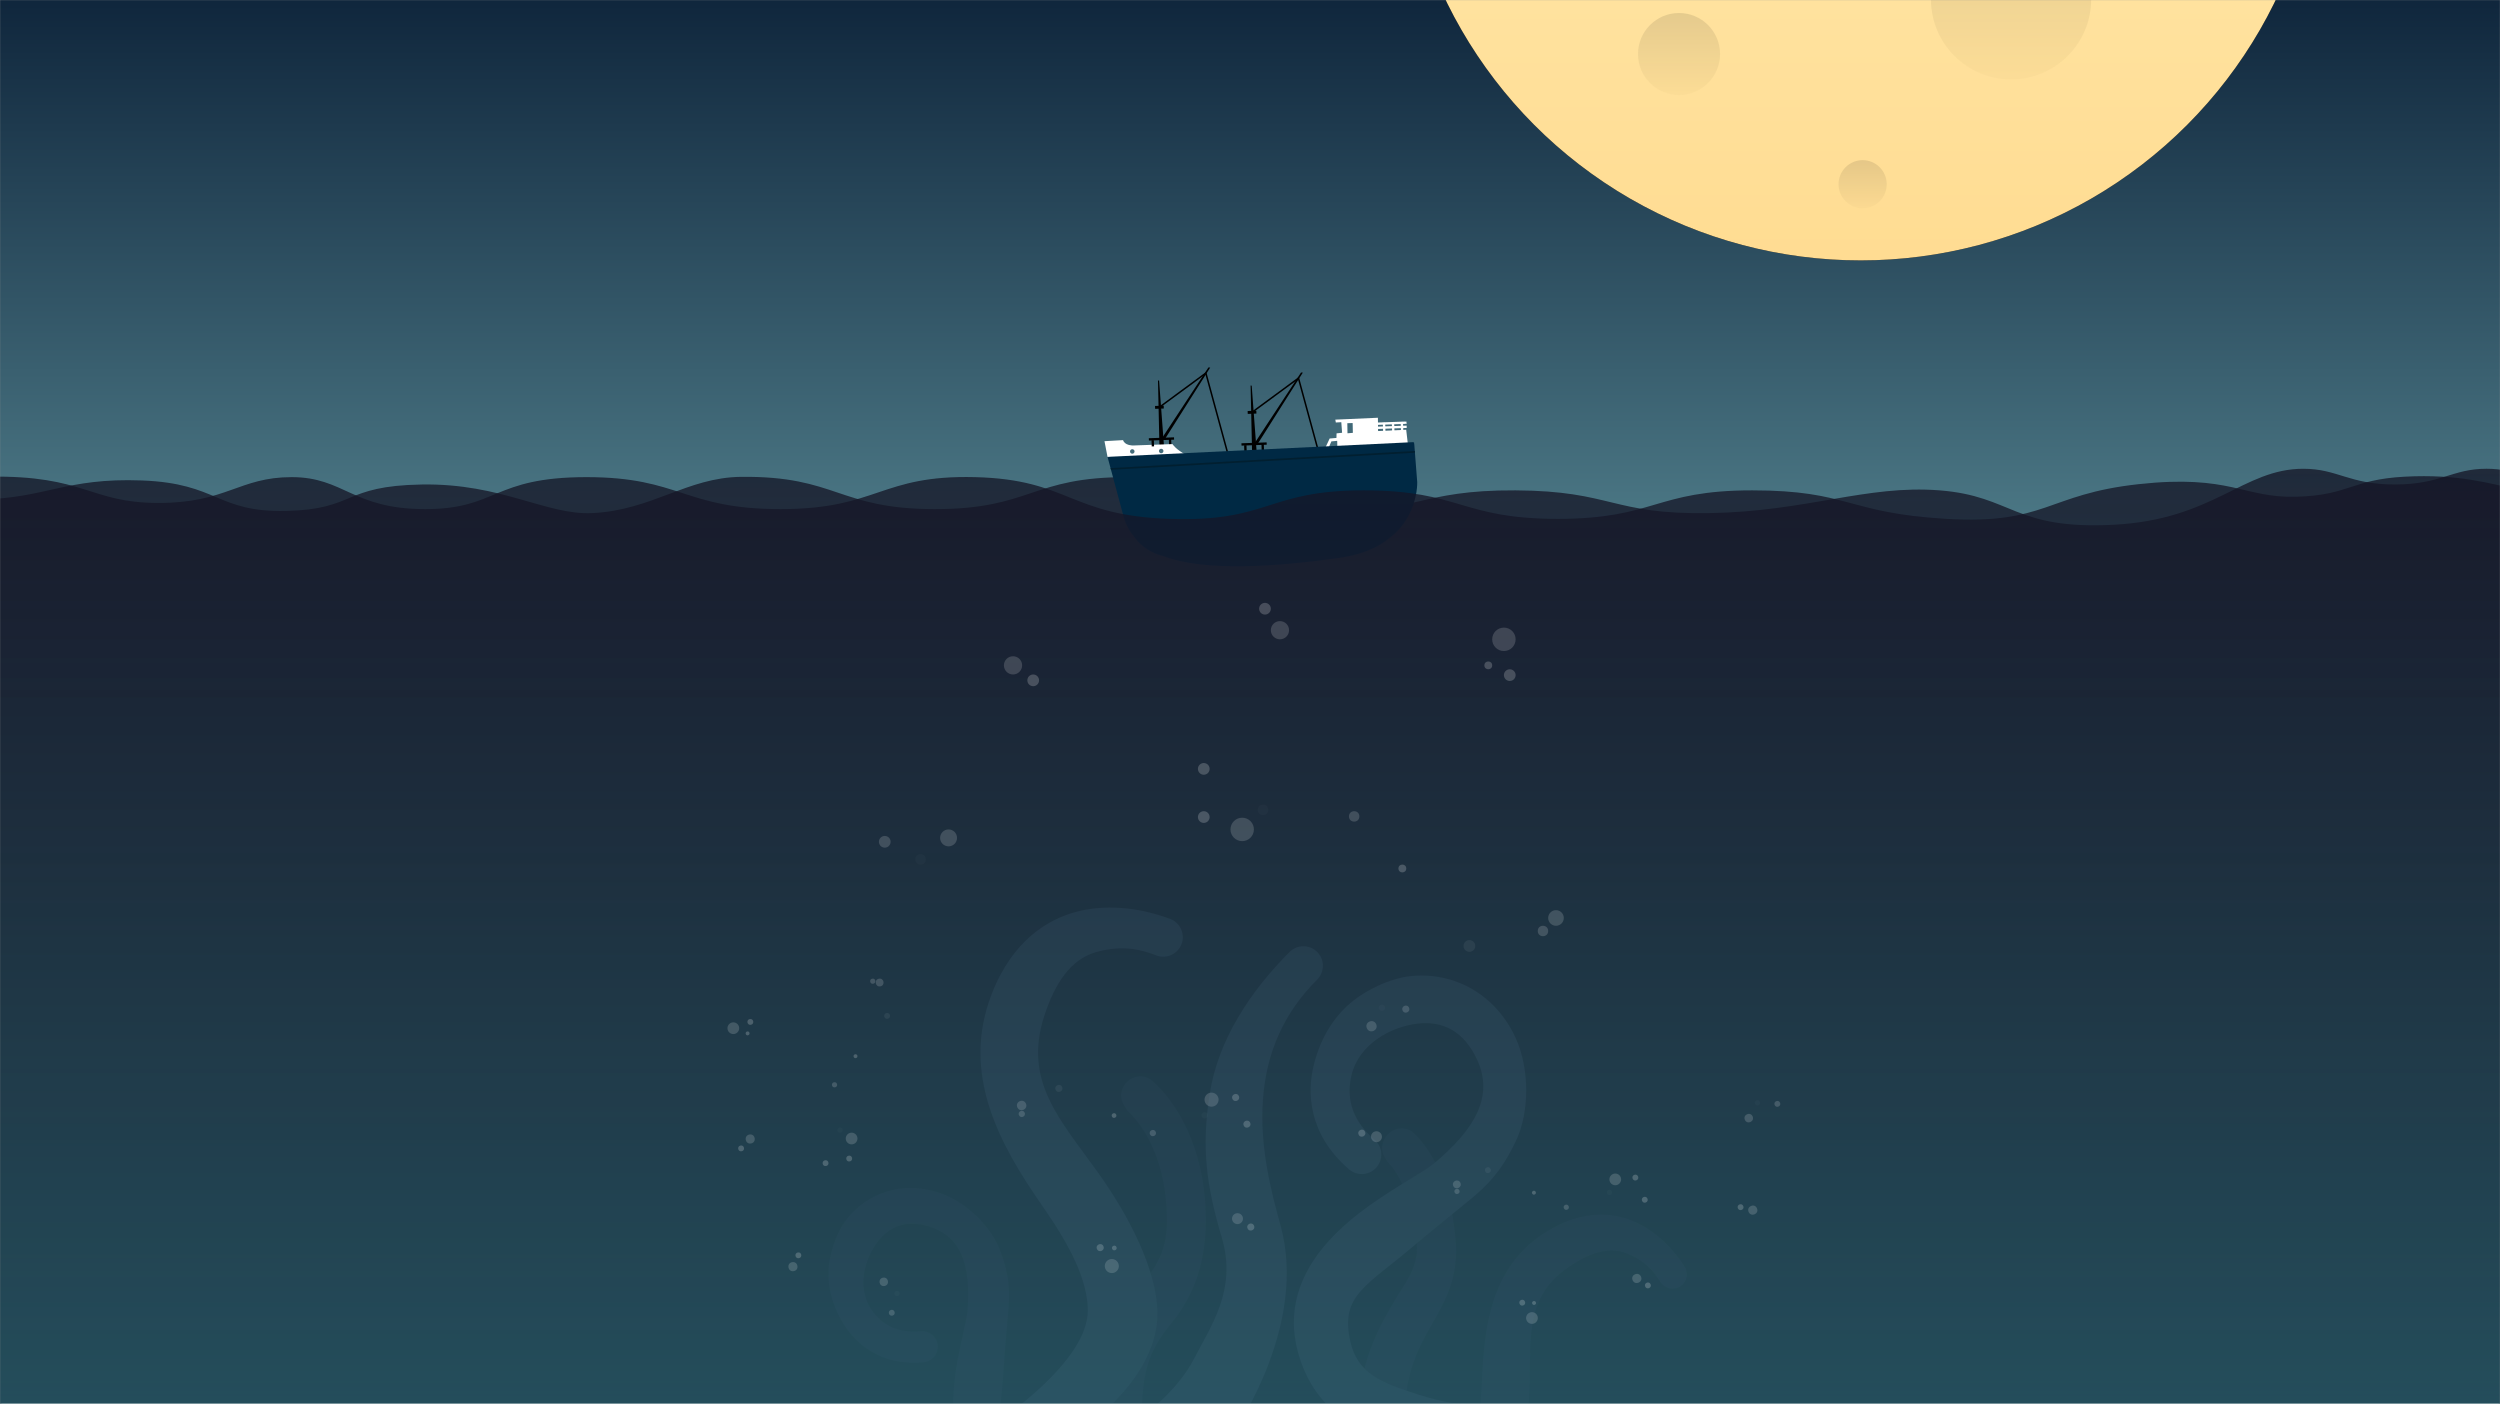 <?xml version="1.0" encoding="UTF-8"?>
<svg width="1920px" height="1078px" viewBox="0 0 1920 1078" version="1.1" xmlns="http://www.w3.org/2000/svg" xmlns:xlink="http://www.w3.org/1999/xlink">
    <!-- Generator: Sketch 49 (51002) - http://www.bohemiancoding.com/sketch -->
    <title>Img-Error</title>
    <desc>Created with Sketch.</desc>
    <defs>
        <rect id="path-1" x="0" y="0" width="1920" height="1080"></rect>
        <linearGradient x1="50%" y1="0%" x2="50%" y2="100%" id="linearGradient-3">
            <stop stop-color="#10273D" offset="0%"></stop>
            <stop stop-color="#AFFFFE" offset="100%"></stop>
        </linearGradient>
        <linearGradient x1="50%" y1="0%" x2="50%" y2="100%" id="linearGradient-4">
            <stop stop-color="#141425" stop-opacity="0.847" offset="0%"></stop>
            <stop stop-color="#234C5A" offset="100%"></stop>
        </linearGradient>
        <polygon id="path-5" points="0.63 0.417 15.86 0.417 15.86 20.459 0.63 20.459"></polygon>
        <polygon id="path-7" points="0.371 0.648 182.929 0.648 182.929 215 0.371 215"></polygon>
        <path d="M78.865,357.113 C39.623,348.947 13.688,325.601 3.858,289.599 C-4.458,259.136 3.575,230.246 27.736,203.73 C46.589,183.041 71.62,167.749 89.895,156.584 C97.74,151.791 104.516,147.652 107.945,144.803 C141.212,117.178 153.868,92.051 141.541,65.123 C131.399,42.968 115.242,34.854 95.528,37.158 C75.813,39.462 50.467,52.464 44.822,77.331 C40.583,96.01 46.575,112.493 62.633,126.324 C68.91,131.73 69.617,141.201 64.21,147.478 C58.804,153.755 49.334,154.462 43.056,149.054 C10.104,120.675 11.688,87.775 15.566,70.69 C19.892,51.637 28.916,35.307 41.666,23.47 C53.831,12.176 74.1,2.331 90.276,0.658 C123.758,-2.809 155.599,14.451 171.028,48.158 C181.793,71.675 181.905,105.249 171.028,127.658 C163.54,143.085 156.114,155.648 137.528,171.084 C132.427,175.32 103.267,198.874 95.079,205.892 C56.578,238.892 36.028,245.351 44.028,281.158 C49.648,306.318 68.779,313.149 95.028,321.658 C116.906,328.75 127.683,329.048 127.892,329.013 C136.044,327.654 143.785,333.158 145.16,341.313 C146.535,349.47 141.066,357.196 132.915,358.59 C132.292,358.696 123.255,360.199 110.186,360.199 C101.183,360.199 90.267,359.486 78.865,357.113 Z" id="path-9"></path>
        <linearGradient x1="50%" y1="0%" x2="50%" y2="100%" id="linearGradient-11">
            <stop stop-color="#FFF1BD" offset="0%"></stop>
            <stop stop-color="#FFDC92" offset="100%"></stop>
        </linearGradient>
        <circle id="path-12" cx="1666" cy="377" r="354"></circle>
        <filter x="-8.7%" y="-8.7%" width="117.4%" height="117.4%" filterUnits="objectBoundingBox" id="filter-13">
            <feOffset dx="0" dy="0" in="SourceAlpha" result="shadowOffsetOuter1"></feOffset>
            <feGaussianBlur stdDeviation="20.5" in="shadowOffsetOuter1" result="shadowBlurOuter1"></feGaussianBlur>
            <feColorMatrix values="0 0 0 0 1   0 0 0 0 0.982   0 0 0 0 0.354  0 0 0 0.258 0" type="matrix" in="shadowBlurOuter1"></feColorMatrix>
        </filter>
        <linearGradient x1="50%" y1="0%" x2="50%" y2="100%" id="linearGradient-14">
            <stop stop-color="#000000" offset="0%"></stop>
            <stop stop-color="#E2C378" offset="100%"></stop>
        </linearGradient>
    </defs>
    <g id="主页&amp;公共" stroke="none" stroke-width="1" fill="none" fill-rule="evenodd">
        <g id="Error-Other">
            <g id="Img-Error">
                <mask id="mask-2" fill="white">
                    <use xlink:href="#path-1"></use>
                </mask>
                <g id="Mask">
                    <use fill="#D8D8D8" fill-rule="evenodd" xlink:href="#path-1"></use>
                    <rect stroke="#979797" stroke-width="1" x="0.5" y="0.5" width="1919" height="1079"></rect>
                </g>
                <g id="Img" mask="url(#mask-2)">
                    <g transform="translate(-237, -531)">
                        <rect id="天" fill="url(#linearGradient-3)" fill-rule="evenodd" x="237" y="531" width="1920" height="1078"></rect>
                        <g id="海" stroke-width="1" fill="none" fill-rule="evenodd" transform="translate(0, 741)">
                            <path d="M0,882.988 L0,168.816 C20.287,176.218 38.97,184.116 79.036,184.055 C153.264,183.942 147.127,174.262 221.859,173.471 C271.583,172.944 287.117,156.757 345.988,158.992 C404.859,161.227 403.186,183.544 456.793,182.391 C510.4,181.237 499.568,163.085 561.016,162.095 C622.463,161.106 656.531,185.739 691.875,184.055 C737.755,181.868 764.608,156.644 806.191,156.215 C879.806,155.456 880.581,180.944 954.87,181 C1029.159,181.056 1028.89,156.088 1103.549,156.438 C1178.208,156.787 1179.906,179.92 1252.229,182.391 C1324.551,184.861 1326.29,166.173 1400.908,166.594 C1475.526,167.014 1474.345,185.258 1549.587,184.066 C1624.829,182.874 1670.238,162.188 1726.574,166.594 C1782.91,171 1783.49,197.013 1860.383,193.02 C1937.275,189.026 1959.617,150.012 2005.949,150.012 C2032.317,150.012 2041.087,162.098 2076.259,162.095 C2111.43,162.092 2120.217,150 2146.598,150 C2192.289,150 2214.648,187.941 2289,192.822 L2289,882.988 L2081,882.988 L368,883 L0,882.988 Z" id="Combined-Shape" fill="url(#linearGradient-4)" opacity="0.9"></path>
                            <g id="Page-1" transform="translate(1206.758, 150.073) rotate(52) translate(-1206.758, -150.073) translate(1103.758, 39.573)">
                                <polygon id="Fill-1" fill="#000000" points="77.469 111.281 88.84 95.605 90.302 96.667 78.933 112.343"></polygon>
                                <polygon id="Fill-2" fill="#000000" points="91.193 102.294 87.413 99.552 88.475 98.09 92.255 100.831"></polygon>
                                <polygon id="Fill-3" fill="#000000" points="83.815 113.407 79.927 110.588 80.988 109.123 84.876 111.944"></polygon>
                                <polygon id="Fill-4" fill="#000000" points="86.959 108.372 46.851 78.432 47.453 77.83 88.879 105.473"></polygon>
                                <polygon id="Fill-5" fill="#000000" points="62.818 41.751 83.886 103.974 85.716 102.294 63.722 40.695"></polygon>
                                <polygon id="Fill-6" fill="#000000" points="60.882 92.275 64.798 86.879 66.589 88.178 65.103 90.227 62.674 93.576"></polygon>
                                <polygon id="Fill-7" fill="#000000" points="64.326 89.522 63.145 89.488 64.438 45.09 123.608 69.904 123.152 70.993 65.569 46.846"></polygon>
                                <polygon id="Fill-8" fill="#000000" points="30.618 164.945 41.989 149.268 43.451 150.33 32.081 166.006"></polygon>
                                <polygon id="Fill-9" fill="#000000" points="44.343 155.957 40.564 153.215 41.626 151.753 45.405 154.492"></polygon>
                                <polygon id="Fill-10" fill="#000000" points="0 132.095 40.109 162.035 42.03 159.136 0.602 131.491"></polygon>
                                <polygon id="Fill-11" fill="#000000" points="15.969 95.412 37.036 157.638 38.866 155.957 16.873 94.356"></polygon>
                                <polygon id="Fill-12" fill="#000000" points="14.031 145.939 17.947 140.54 19.738 141.84 18.252 143.888 15.823 147.238"></polygon>
                                <polygon id="Fill-13" fill="#000000" points="17.476 143.185 16.295 143.149 17.587 98.753 76.755 123.567 76.299 124.656 18.718 100.507"></polygon>
                                <g id="Group-36" transform="translate(11, 0.583)">
                                    <path d="M33.214,164.654 C32.258,164.654 31.482,163.879 31.482,162.922 C31.482,161.964 32.258,161.189 33.214,161.189 C34.17,161.189 34.946,161.964 34.946,162.922 C34.946,163.879 34.17,164.654 33.214,164.654 M19.807,182.353 C18.85,182.353 18.075,181.577 18.075,180.621 C18.075,179.665 18.85,178.888 19.807,178.888 C20.763,178.888 21.539,179.665 21.539,180.621 C21.539,181.577 20.763,182.353 19.807,182.353 M47.751,149.512 C39.014,153.429 34.344,152.827 34.344,152.827 L17.622,175.875 C12.952,182.956 8.585,180.849 8.585,180.849 L0.449,192.599 L11.371,198.172 L37.96,173.841 C37.96,173.841 56.488,145.595 47.751,149.512" id="Fill-14" fill="#FFFFFF"></path>
                                    <path d="M104.394,37.133 L106.803,33.819 L112.831,38.338 L110.57,41.803 L104.394,37.133 Z M114.938,55.059 L145.82,10.47 L136.179,4.593 L123.676,22.219 L115.541,16.042 L96.561,42.706 L98.519,43.761 L100.929,40.297 L107.707,44.817 L105.449,48.431 L108.159,50.691 L105.297,55.059 L109.366,63.044 L110.72,60.634 L107.859,55.361 L110.269,51.594 L114.938,55.059 Z" id="Fill-16" fill="#FFFFFF"></path>
                                    <g id="Group-20" transform="translate(117, 0)">
                                        <mask id="mask-6" fill="white">
                                            <use xlink:href="#path-5"></use>
                                        </mask>
                                        <g id="Clip-19"></g>
                                        <polygon id="Fill-18" fill="#FFFFFF" mask="url(#mask-6)" points="15.86 1.48 2.092 20.459 0.63 19.396 14.397 0.417"></polygon>
                                    </g>
                                    <polygon id="Fill-21" fill="#FFFFFF" points="135.343 3.42 121.575 22.399 120.113 21.338 133.88 2.358"></polygon>
                                    <polygon id="Fill-23" fill="#FFFFFF" points="135.734 9.261 128.876 4.285 129.939 2.823 136.796 7.796"></polygon>
                                    <polygon id="Fill-25" fill="#FFFFFF" points="131.775 14.794 124.918 9.818 125.978 8.356 132.837 13.331"></polygon>
                                    <polygon id="Fill-27" fill="#FFFFFF" points="127.817 20.458 120.959 15.482 122.018 14.021 128.876 18.996"></polygon>
                                    <g id="Group-31" transform="translate(11, 5)">
                                        <mask id="mask-8" fill="white">
                                            <use xlink:href="#path-7"></use>
                                        </mask>
                                        <g id="Clip-30"></g>
                                        <path d="M162.088,17.673 L136.403,0.648 L0.371,193.171 L44.887,212.002 C44.887,212.002 67.262,221.526 86.309,206.625 L86.311,206.625 C116.533,188.507 147.398,141.512 170.824,101.129 C202.459,46.594 162.088,17.673 162.088,17.673" id="Fill-29" fill="#002944" mask="url(#mask-8)"></path>
                                    </g>
                                    <polygon id="Fill-32" fill="#000000" points="25.964 166.486 22.076 163.667 23.137 162.204 27.026 165.024"></polygon>
                                    <polygon id="Fill-34" fill="#011F30" points="20.874 202.191 154.209 10.161 153.078 9.411 19.598 201.653"></polygon>
                                </g>
                            </g>
                            <path d="M132,872.653 L132,175.244 C161.624,168.259 177.864,156.893 228.586,156.09 C302.175,154.926 305.99,176.199 358.482,176.277 C410.975,176.356 420.573,156.438 460.992,156.438 C501.411,156.438 507.681,181 563.49,181 C619.3,181 614.98,156.438 687.414,156.438 C759.847,156.438 762.011,181 836.609,181 C911.206,181 913.09,154.616 985.804,156.438 C1058.517,158.259 1057.925,185.853 1134.998,188.477 C1212.072,191.1 1209.596,166.594 1284.193,166.594 C1358.791,166.594 1358.791,188.477 1433.388,188.477 C1507.986,188.477 1507.986,166.594 1582.583,166.594 C1657.181,166.594 1654.816,183.97 1731.778,188.477 C1808.741,192.983 1808.613,169.603 1879.352,161.848 C1950.09,154.092 1960.143,172.642 2000.713,171.5 C2041.282,170.358 2042.658,158.295 2083.826,156.09 C2124.994,153.885 2148.812,161.226 2173.082,166.594 L2171,873 L458,873 L132,872.653 Z" id="Combined-Shape" fill="url(#linearGradient-4)" opacity="0.9"></path>
                        </g>
                        <g id="气泡" opacity="0.2" stroke-width="1" fill="none" fill-rule="evenodd" transform="translate(912, 994)">
                            <circle id="Oval-2" fill="#FFFFFF" opacity="0.8" cx="308" cy="21" r="7"></circle>
                            <circle id="Oval-2-Copy-2" fill="#FFFFFF" opacity="0.8" cx="103" cy="48" r="7"></circle>
                            <circle id="Oval-2-Copy-5" fill="#FFFFFF" opacity="0.8" cx="279" cy="174" r="9"></circle>
                            <circle id="Oval-2-Copy-29" fill="#FFFFFF" opacity="0.8" cx="480" cy="28" r="9"></circle>
                            <circle id="Oval-2-Copy-26" fill="#FFFFFF" opacity="0.8" cx="53.5" cy="180.5" r="6.5"></circle>
                            <circle id="Oval-2-Copy-27" fill="#FFFFFF" opacity="0.8" cx="4.5" cy="183.5" r="4.5"></circle>
                            <circle id="Oval-2-Copy-32" fill="#FFFFFF" opacity="0.3" cx="453.5" cy="263.5" r="4.5"></circle>
                            <circle id="Oval-2-Copy-9" fill="#FFFFFF" opacity="0.1" cx="295" cy="159" r="4"></circle>
                            <circle id="Oval-2-Copy-33" fill="#FFFFFF" opacity="0.1" cx="32" cy="197" r="4"></circle>
                            <circle id="Oval-2-Copy-10" fill="#FFFFFF" cx="402" cy="204" r="3"></circle>
                            <circle id="Oval-2-Copy-30" fill="#FFFFFF" cx="468" cy="48" r="3"></circle>
                            <circle id="Oval-2-Copy-6" fill="#FFFFFF" opacity="0.8" cx="365" cy="164" r="4"></circle>
                            <circle id="Oval-2-Copy-7" fill="#FFFFFF" opacity="0.8" cx="520" cy="242" r="6"></circle>
                            <circle id="Oval-2-Copy-8" fill="#FFFFFF" opacity="0.8" cx="510" cy="252" r="4"></circle>
                            <circle id="Oval-2-Copy" fill="#FFFFFF" cx="296.5" cy="4.5" r="4.5"></circle>
                            <circle id="Oval-2-Copy-28" fill="#FFFFFF" cx="118.5" cy="59.5" r="4.5"></circle>
                            <circle id="Oval-2-Copy-3" fill="#FFFFFF" cx="249.5" cy="127.5" r="4.5"></circle>
                            <circle id="Oval-2-Copy-4" fill="#FFFFFF" cx="249.5" cy="164.5" r="4.5"></circle>
                            <circle id="Oval-2-Copy-31" fill="#FFFFFF" cx="484.5" cy="55.5" r="4.5"></circle>
                        </g>
                        <g id="气泡-copy" opacity="0.2" stroke-width="1" fill="none" fill-rule="evenodd" transform="translate(873.5, 1420) rotate(-101) translate(-873.5, -1420) translate(745, 1353)">
                            <circle id="Oval-2" fill="#FFFFFF" opacity="0.8" cx="154" cy="10.5" r="3.5"></circle>
                            <circle id="Oval-2-Copy-2" fill="#FFFFFF" opacity="0.8" cx="51.5" cy="24" r="3.5"></circle>
                            <circle id="Oval-2-Copy-5" fill="#FFFFFF" opacity="0.8" cx="139.5" cy="87" r="4.5"></circle>
                            <circle id="Oval-2-Copy-29" fill="#FFFFFF" opacity="0.8" cx="240" cy="14" r="4.5"></circle>
                            <circle id="Oval-2-Copy-26" fill="#FFFFFF" opacity="0.8" cx="26.75" cy="90.25" r="3.25"></circle>
                            <circle id="Oval-2-Copy-27" fill="#FFFFFF" opacity="0.8" cx="2.25" cy="91.75" r="2.25"></circle>
                            <circle id="Oval-2-Copy-32" fill="#FFFFFF" opacity="0.3" cx="226.75" cy="131.75" r="2.25"></circle>
                            <circle id="Oval-2-Copy-9" fill="#FFFFFF" opacity="0.1" cx="147.5" cy="79.5" r="2"></circle>
                            <circle id="Oval-2-Copy-33" fill="#FFFFFF" opacity="0.1" cx="16" cy="98.5" r="2"></circle>
                            <circle id="Oval-2-Copy-10" fill="#FFFFFF" cx="201" cy="102" r="1.5"></circle>
                            <circle id="Oval-2-Copy-30" fill="#FFFFFF" cx="234" cy="24" r="1.5"></circle>
                            <circle id="Oval-2-Copy-6" fill="#FFFFFF" opacity="0.8" cx="182.5" cy="82" r="2"></circle>
                            <circle id="Oval-2-Copy-7" fill="#FFFFFF" opacity="0.8" cx="253" cy="131" r="3"></circle>
                            <circle id="Oval-2-Copy-8" fill="#FFFFFF" opacity="0.8" cx="255" cy="126" r="2"></circle>
                            <circle id="Oval-2-Copy" fill="#FFFFFF" cx="148.25" cy="2.25" r="2.25"></circle>
                            <circle id="Oval-2-Copy-28" fill="#FFFFFF" cx="59.25" cy="29.75" r="2.25"></circle>
                            <circle id="Oval-2-Copy-3" fill="#FFFFFF" cx="124.75" cy="63.75" r="2.25"></circle>
                            <circle id="Oval-2-Copy-4" fill="#FFFFFF" cx="124.75" cy="82.25" r="2.25"></circle>
                            <circle id="Oval-2-Copy-31" fill="#FFFFFF" cx="242.25" cy="27.75" r="2.25"></circle>
                        </g>
                        <g id="气泡-copy-2" opacity="0.2" stroke-width="1" fill="none" fill-rule="evenodd" transform="translate(1495.464, 1450.883) rotate(157) translate(-1495.464, -1450.883) translate(1366.964, 1383.883)">
                            <circle id="Oval-2" fill="#FFFFFF" opacity="0.8" cx="154" cy="10.5" r="3.5"></circle>
                            <circle id="Oval-2-Copy-2" fill="#FFFFFF" opacity="0.8" cx="51.5" cy="24" r="3.5"></circle>
                            <circle id="Oval-2-Copy-5" fill="#FFFFFF" opacity="0.8" cx="139.5" cy="87" r="4.5"></circle>
                            <circle id="Oval-2-Copy-29" fill="#FFFFFF" opacity="0.8" cx="240" cy="14" r="4.5"></circle>
                            <circle id="Oval-2-Copy-26" fill="#FFFFFF" opacity="0.8" cx="26.75" cy="90.25" r="3.25"></circle>
                            <circle id="Oval-2-Copy-27" fill="#FFFFFF" opacity="0.8" cx="2.25" cy="91.75" r="2.25"></circle>
                            <circle id="Oval-2-Copy-32" fill="#FFFFFF" opacity="0.3" cx="226.75" cy="131.75" r="2.25"></circle>
                            <circle id="Oval-2-Copy-9" fill="#FFFFFF" opacity="0.1" cx="147.5" cy="79.5" r="2"></circle>
                            <circle id="Oval-2-Copy-33" fill="#FFFFFF" opacity="0.1" cx="16" cy="98.5" r="2"></circle>
                            <circle id="Oval-2-Copy-10" fill="#FFFFFF" cx="201" cy="102" r="1.5"></circle>
                            <circle id="Oval-2-Copy-30" fill="#FFFFFF" cx="234" cy="24" r="1.5"></circle>
                            <circle id="Oval-2-Copy-6" fill="#FFFFFF" opacity="0.8" cx="182.5" cy="82" r="2"></circle>
                            <circle id="Oval-2-Copy-7" fill="#FFFFFF" opacity="0.8" cx="253" cy="131" r="3"></circle>
                            <circle id="Oval-2-Copy-8" fill="#FFFFFF" opacity="0.8" cx="255" cy="126" r="2"></circle>
                            <circle id="Oval-2-Copy" fill="#FFFFFF" cx="148.25" cy="2.25" r="2.25"></circle>
                            <circle id="Oval-2-Copy-28" fill="#FFFFFF" cx="59.25" cy="29.75" r="2.25"></circle>
                            <circle id="Oval-2-Copy-3" fill="#FFFFFF" cx="124.75" cy="63.75" r="2.25"></circle>
                            <circle id="Oval-2-Copy-4" fill="#FFFFFF" cx="124.75" cy="82.25" r="2.25"></circle>
                            <circle id="Oval-2-Copy-31" fill="#FFFFFF" cx="242.25" cy="27.75" r="2.25"></circle>
                        </g>
                        <g id="气泡-copy-3" opacity="0.2" stroke-width="1" fill="none" fill-rule="evenodd" transform="translate(1189, 1392.5) rotate(157) translate(-1189, -1392.5) translate(1035, 1312)">
                            <ellipse id="Oval-2" fill="#FFFFFF" opacity="0.8" cx="184.56" cy="12.616" rx="4.195" ry="4.205"></ellipse>
                            <ellipse id="Oval-2-Copy-2" fill="#FFFFFF" opacity="0.8" cx="61.72" cy="28.836" rx="4.195" ry="4.205"></ellipse>
                            <ellipse id="Oval-2-Copy-5" fill="#FFFFFF" opacity="0.8" cx="167.183" cy="104.53" rx="5.393" ry="5.407"></ellipse>
                            <ellipse id="Oval-2-Copy-29" fill="#FFFFFF" opacity="0.8" cx="287.626" cy="16.821" rx="5.393" ry="5.407"></ellipse>
                            <ellipse id="Oval-2-Copy-26" fill="#FFFFFF" opacity="0.8" cx="32.058" cy="108.435" rx="3.895" ry="3.905"></ellipse>
                            <ellipse id="Oval-2-Copy-27" fill="#FFFFFF" opacity="0.8" cx="2.696" cy="110.237" rx="2.696" ry="2.703"></ellipse>
                            <ellipse id="Oval-2-Copy-32" fill="#FFFFFF" opacity="0.3" cx="271.747" cy="158.297" rx="2.696" ry="2.703"></ellipse>
                            <ellipse id="Oval-2-Copy-9" fill="#FFFFFF" opacity="0.1" cx="176.77" cy="95.519" rx="2.397" ry="2.403"></ellipse>
                            <ellipse id="Oval-2-Copy-33" fill="#FFFFFF" opacity="0.1" cx="19.175" cy="118.347" rx="2.397" ry="2.403"></ellipse>
                            <ellipse id="Oval-2-Copy-10" fill="#FFFFFF" cx="240.887" cy="122.552" rx="1.798" ry="1.802"></ellipse>
                            <ellipse id="Oval-2-Copy-30" fill="#FFFFFF" cx="280.436" cy="28.836" rx="1.798" ry="1.802"></ellipse>
                            <ellipse id="Oval-2-Copy-6" fill="#FFFFFF" opacity="0.8" cx="218.716" cy="98.522" rx="2.397" ry="2.403"></ellipse>
                            <ellipse id="Oval-2-Copy-7" fill="#FFFFFF" opacity="0.8" cx="303.206" cy="157.396" rx="3.595" ry="3.604"></ellipse>
                            <ellipse id="Oval-2-Copy-8" fill="#FFFFFF" opacity="0.8" cx="305.603" cy="151.388" rx="2.397" ry="2.403"></ellipse>
                            <ellipse id="Oval-2-Copy" fill="#FFFFFF" cx="177.669" cy="2.703" rx="2.696" ry="2.703"></ellipse>
                            <ellipse id="Oval-2-Copy-28" fill="#FFFFFF" cx="71.008" cy="35.744" rx="2.696" ry="2.703"></ellipse>
                            <ellipse id="Oval-2-Copy-3" fill="#FFFFFF" cx="149.506" cy="76.595" rx="2.696" ry="2.703"></ellipse>
                            <ellipse id="Oval-2-Copy-4" fill="#FFFFFF" cx="149.506" cy="98.823" rx="2.696" ry="2.703"></ellipse>
                            <ellipse id="Oval-2-Copy-31" fill="#FFFFFF" cx="290.323" cy="33.341" rx="2.696" ry="2.703"></ellipse>
                        </g>
                        <g id="触手" opacity="0.1" stroke-width="1" fill="none" fill-rule="evenodd" transform="translate(837, 1228)">
                            <path d="M144.542,481.332 C113.103,474.789 92.323,456.085 84.448,427.241 C77.785,402.834 84.222,379.688 103.579,358.443 C118.683,341.868 138.738,329.616 153.38,320.671 C159.665,316.831 165.093,313.514 167.841,311.232 C194.494,289.099 204.634,268.968 194.758,247.393 C186.632,229.643 173.687,223.142 157.892,224.988 C142.097,226.834 121.79,237.251 117.268,257.174 C113.871,272.14 118.673,285.346 131.538,296.427 C136.567,300.758 137.133,308.346 132.801,313.375 C128.47,318.404 120.882,318.971 115.852,314.638 C89.452,291.901 90.722,265.542 93.829,251.854 C97.294,236.589 104.524,223.505 114.74,214.022 C124.485,204.973 140.725,197.085 153.685,195.745 C180.511,192.967 206.02,206.796 218.382,233.801 C227.007,252.643 227.097,279.542 218.382,297.496 C212.383,309.855 206.434,319.921 191.542,332.288 C187.455,335.682 164.093,354.553 157.533,360.176 C126.687,386.615 110.222,391.79 116.631,420.478 C121.135,440.636 136.462,446.108 157.492,452.926 C175.02,458.608 183.655,458.847 183.823,458.818 C190.354,457.73 196.555,462.139 197.657,468.673 C198.758,475.208 194.378,481.398 187.846,482.515 C187.347,482.6 180.108,483.804 169.637,483.804 C162.424,483.804 153.678,483.233 144.542,481.332 Z" id="Mask-Copy" fill="#688BAD" opacity="0.4" transform="translate(153.394, 339.599) rotate(-46) translate(-153.394, -339.599) "></path>
                            <path d="M550.746,513.82 C547.187,513.82 543.692,512.104 541.557,508.928 C538.153,503.864 518.896,500.885 518.896,500.885 C519.259,500.64 570.054,466.92 569.709,437.841 C569.502,420.394 559.327,400.879 543.967,378.851 C519.299,343.476 497.763,303.861 515.326,258.712 C527.293,227.948 547.63,216.566 562.584,212.436 C578.63,208.004 597.705,209.364 616.296,216.27 C622.022,218.397 624.94,224.763 622.813,230.489 C620.687,236.216 614.32,239.133 608.594,237.007 C600.33,233.937 590.222,230.741 574.567,235.065 C559.917,239.112 550.992,252.999 545.073,271.196 C533.062,308.124 553.882,329.8 575.305,359.68 C592.991,384.349 608.861,415.083 609.149,439.336 C609.636,480.413 558.792,510.669 556.907,511.936 C555.013,513.21 552.868,513.82 550.746,513.82" id="Fill-1-Copy" fill="#688BAD" opacity="0.4" transform="translate(566.215, 361.849) rotate(37) translate(-566.215, -361.849) "></path>
                            <path d="M253.599,425.158 C245.976,425.158 239.452,419.371 238.689,411.626 C232.106,344.721 254.86,316.73 273.144,294.238 C285.881,278.571 295.94,266.196 296.118,241.755 C296.552,181.843 267.026,157.117 265.769,156.094 L265.886,156.186 L263.262,151.89 C254.926,138.241 271.464,123.064 284.349,132.54 C286.077,133.889 326.664,166.454 326.117,241.971 C325.863,276.946 314.328,301.182 300.528,318.158 C283.428,339.194 273.154,357.578 278.528,412.199 C279.34,420.443 263.33,424.273 255.086,425.085 C254.587,425.134 254.09,425.158 253.599,425.158" id="Fill-9" fill="#688BAD" opacity="0.4"></path>
                            <path d="M463.516,425.158 C455.563,425.158 443.415,420.228 443.028,412.199 C440.297,355.441 456.376,327.341 469.028,305.158 C478.005,289.419 489.675,277.221 488.079,257.892 C484.273,211.802 465.705,195.417 465.518,195.257 C465.668,195.385 465.75,195.444 465.75,195.444 L464.033,192.861 C455.162,179.52 470.665,163.469 484.307,171.872 C485.678,172.951 492.898,179.012 500.412,192.363 C510.022,209.437 515.933,230.654 517.977,255.424 C520.338,284.012 510.137,301.898 500.271,319.195 C488.436,339.944 476.199,361.4 478.511,409.437 C478.909,417.712 472.524,424.742 464.249,425.14 C464.004,425.152 463.759,425.158 463.516,425.158" id="Fill-11" fill="#688BAD" opacity="0.4"></path>
                            <path d="M209.722,412.199 C204.895,412.199 200.155,409.873 197.26,405.565 C192.643,398.697 166.528,394.658 166.528,394.658 C167.02,394.325 235.907,348.595 235.439,309.158 C235.159,285.497 221.359,259.031 200.528,229.158 C167.074,181.182 137.868,127.457 161.686,66.227 C177.915,24.506 205.496,9.07 225.776,3.469 C247.538,-2.542 273.407,-0.697 298.619,8.668 C306.385,11.553 310.342,20.186 307.458,27.952 C304.574,35.719 295.94,39.675 288.174,36.791 C276.967,32.628 263.259,28.293 242.028,34.158 C222.16,39.646 210.055,58.48 202.028,83.158 C185.739,133.239 213.975,162.636 243.028,203.158 C267.014,236.614 288.537,278.294 288.927,311.186 C289.587,366.894 220.634,407.927 218.077,409.645 C215.509,411.372 212.6,412.199 209.722,412.199" id="Fill-1" fill="#688BAD"></path>
                            <path d="M275.857,391.846 C276.045,391.62 303.667,372.853 317.418,345.775 C329.491,321.999 350.289,293.826 338.329,253.487 C326.369,213.148 322.613,184.453 329.028,143.158 C335.443,101.863 360.1,64.401 390.393,34.108 C396.251,28.251 405.749,28.251 411.606,34.108 C417.464,39.966 417.464,49.464 411.606,55.321 C386.209,80.719 372.583,110.891 369.951,147.561 C367.366,183.58 375.917,216.646 383.608,244.747 C403.883,318.83 351.383,397.368 348.398,400.943 C345.432,404.497 270.556,398.205 275.857,391.846 Z" id="Fill-4" fill="#688BAD"></path>
                            <g id="Oval-2-Copy-11" transform="translate(393, 52)">
                                <mask id="mask-10" fill="white">
                                    <use xlink:href="#path-9"></use>
                                </mask>
                                <use id="Mask" fill="#688BAD" opacity="0.9" xlink:href="#path-9"></use>
                            </g>
                        </g>
                        <g id="Oval-3" fill="none">
                            <use fill="black" fill-opacity="1" filter="url(#filter-13)" xlink:href="#path-12"></use>
                            <use fill="url(#linearGradient-11)" fill-rule="evenodd" xlink:href="#path-12"></use>
                        </g>
                        <circle id="Oval" fill="url(#linearGradient-14)" fill-rule="evenodd" opacity="0.1" cx="1526.5" cy="572.5" r="31.5"></circle>
                        <circle id="Oval-Copy" fill="url(#linearGradient-14)" fill-rule="evenodd" opacity="0.1" cx="1781.5" cy="530.5" r="61.5"></circle>
                        <circle id="Oval-Copy-2" fill="url(#linearGradient-14)" fill-rule="evenodd" opacity="0.1" cx="1667.5" cy="672.5" r="18.5"></circle>
                    </g>
                </g>
            </g>
        </g>
    </g>
</svg>